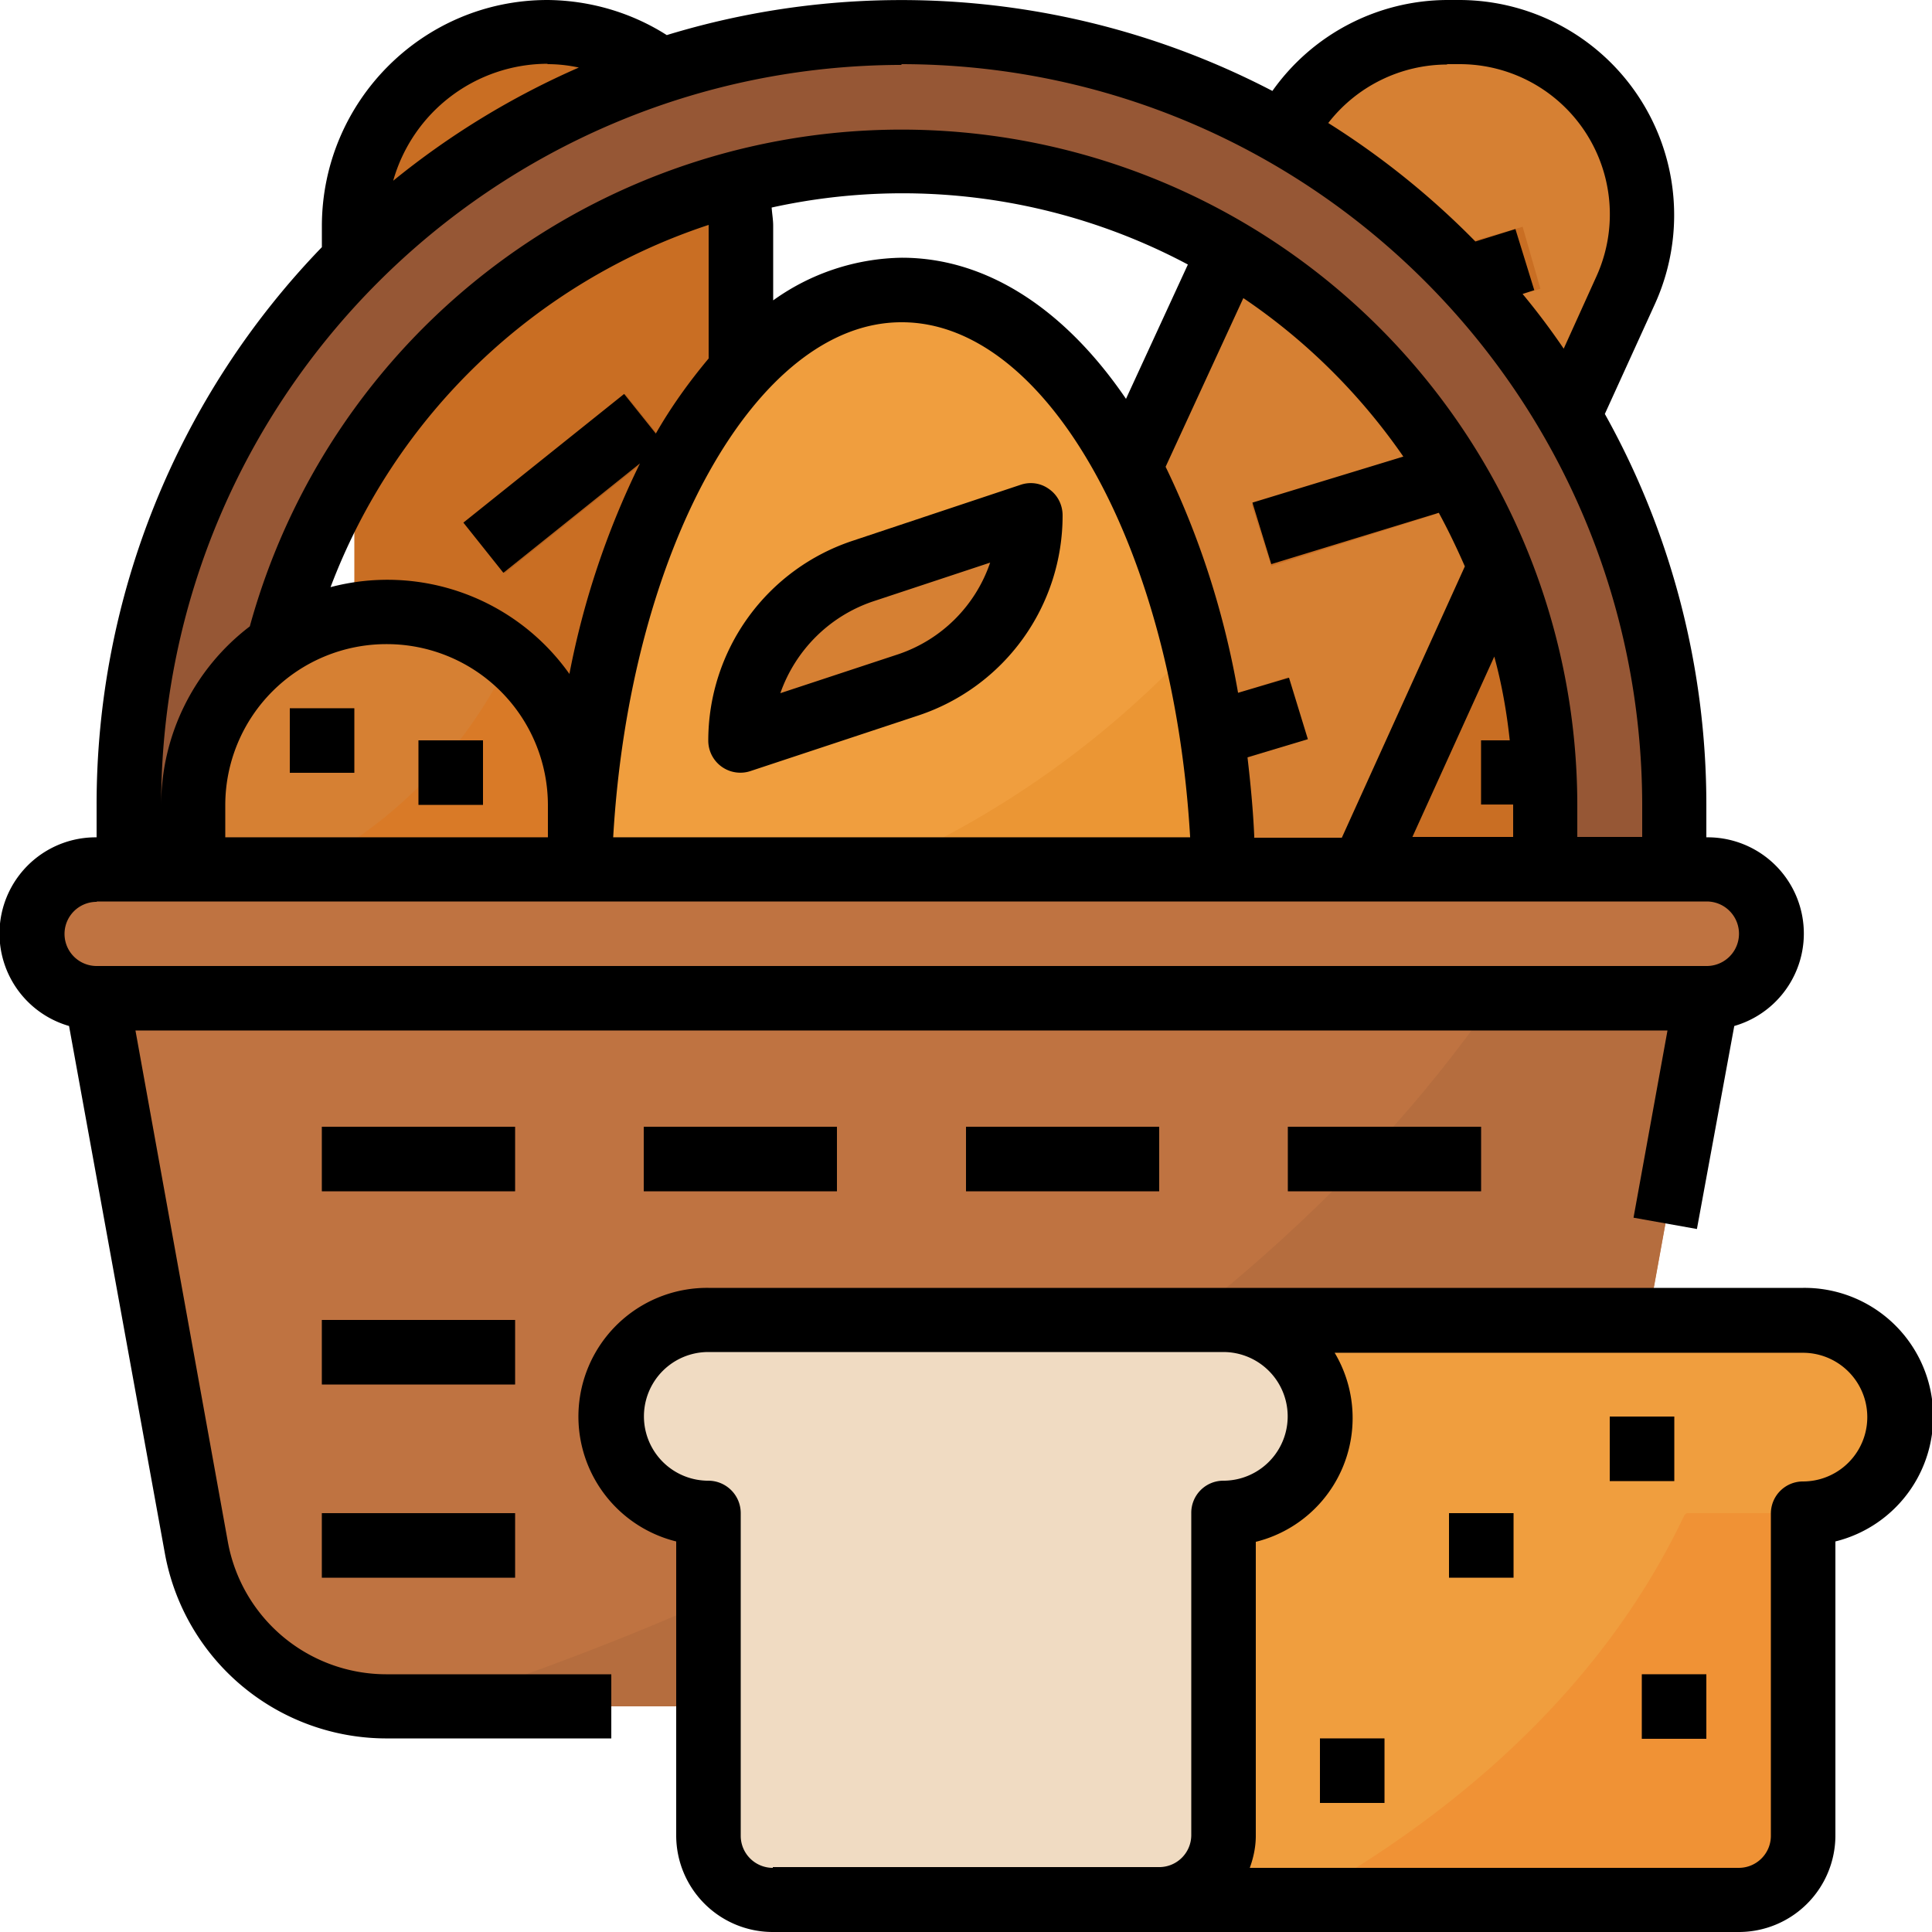 <svg version="1.1" id="Capa_1" xmlns="http://www.w3.org/2000/svg" x="0" y="0" viewBox="0 0 512 512" xml:space="preserve">
  <path d="M375.4 452.2h-273c-24.7 0-45.9-17.7-50.3-42L25.6 264.5h426.6l-26.4 145.7a51.2 51.2 0 0 1-50.4 42z" fill="#bf7341"/>
  <path d="M114.5 452.2h260.9c24.7 0 45.9-17.7 50.3-42l26.5-145.7h-56.1C321.7 372 191.8 427.3 114.5 452.2z" fill="#b56d3e"/>
  <path d="M196.3 230.4H93.9V59.8a51.2 51.2 0 1 1 102.4 0v170.6z" fill="#c96e23"/>
  <path transform="scale(-1) rotate(-38.7 -365 425.7)" fill="#b5611d" d="M122 119.5h54.6v17.1H122z"/>
  <path d="M426.6 230.4H324.2v-17a51.2 51.2 0 1 1 102.4 0v17z" fill="#c96e23"/>
  <g fill="#b5611d">
    <path d="M349.8 187.7h17.1v17.1h-17.1z"/>
    <path d="M392.5 196.2h17.1v17.1h-17.1z"/>
  </g>
  <path d="M361 230.4H250.3l89.4-193.7a48.4 48.4 0 0 1 44-28.1h3.2a48.4 48.4 0 0 1 44 68.4l-69.7 153.4z" fill="#d68033"/>
  <g fill="#c96e23">
    <path transform="scale(-1) rotate(-16 -548 2667.8)" d="M342.8 68.3h62.1v17.1h-62.1z"/>
    <path d="m336.9 150-5.2-16.3 43.9-13.8 5.1 16.3z"/>
    <path transform="rotate(162.4 317 196.2)" d="M288.8 187.7h56.5v17.1h-56.5z"/>
  </g>
  <path d="M25.6 230.4h426.6a17 17 0 1 1 0 34.1H25.6a17 17 0 0 1 0-34.1z" fill="#bf7341"/>
  <path d="M409.6 230.4v-17a170.6 170.6 0 1 0-341.3 0v17H34v-17a204.8 204.8 0 1 1 409.6 0v17h-34.1z" fill="#965735"/>
  <path d="M324.2 230.4C322 144.9 284.6 76.8 239 76.8s-83 68-85.3 153.6h170.6z" fill="#f09e3e"/>
  <path d="m240.7 181.5-44.4 14.8c0-20.4 13-38.5 32.4-45l44.4-14.8c0 20.4-13 38.5-32.4 45z" fill="#d68033"/>
  <path d="M316.5 170.9a250.6 250.6 0 0 1-84.2 59.5h92c-.5-20-3.1-40-7.8-59.5z" fill="#eb9634"/>
  <g fill="#965735">
    <path d="M341.3 298.6h51.2v17.1h-51.2z"/>
    <path d="M256 298.6h51.2v17.1H256z"/>
    <path d="M170.6 298.6h51.2v17.1h-51.2z"/>
    <path d="M85.3 298.6h51.2v17.1H85.3z"/>
    <path d="M85.3 349.8h51.2v17.1H85.3z"/>
    <path d="M85.3 401h51.2v17.1H85.3z"/>
  </g>
  <path d="M153.6 230.4H51.2v-17a51.2 51.2 0 1 1 102.4 0v17z" fill="#d68033"/>
  <path d="M153.6 213.3a51 51 0 0 0-18.3-39.1 122.4 122.4 0 0 1-54.5 56.2h72.8v-17z" fill="#d97a27"/>
  <g fill="#c96e23">
    <path d="M76.8 187.7h17.1v17.1H76.8z"/>
    <path d="M110.9 196.2H128v17.1h-17.1z"/>
  </g>
  <path d="M443.7 273H51.2a8.5 8.5 0 0 1 0-17h392.5a8.5 8.5 0 0 1 0 17z" fill="#965735"/>
  <path d="M503.4 375.5a25.6 25.6 0 0 1-25.6 25.5v85.4a17 17 0 0 1-17 17h-256a17 17 0 0 1-17-17V401a25.6 25.6 0 1 1 0-51.2h290a25.6 25.6 0 0 1 25.6 25.6z" fill="#f09e3e"/>
  <path d="m447 401-.6.5C423 451 380.7 483.6 345 503.5h115.9a17 17 0 0 0 17-17.1V401H447z" fill="#f09235"/>
  <path d="M349.8 375.5a25.6 25.6 0 0 1-25.6 25.5v85.4a17 17 0 0 1-17 17H204.8a17 17 0 0 1-17-17V401a25.6 25.6 0 1 1 0-51.2h136.4a25.6 25.6 0 0 1 25.6 25.6z" fill="#f0dbc2"/>
  <g fill="#d68033">
    <path d="M426.6 375.4h17.1v17.1h-17.1z"/>
    <path d="M384 401h17.1v17.1H384z"/>
    <path d="M435.1 443.7h17.1v17.1h-17.1z"/>
    <path d="M349.8 460.7h17.1v17.1h-17.1z"/>
  </g>
  <path d="m18.3 271.9 25.4 139.8a59.7 59.7 0 0 0 58.8 49H162v-17h-59.6a42.7 42.7 0 0 1-42-35L35.9 273.1h406l-9 49.6 16.8 3 9.9-53.8a25.5 25.5 0 0 0-7.4-50v-8.6c0-36.2-9.2-71.9-26.9-103.6l13.3-29.2A57 57 0 0 0 386.8 0h-3.3a57 57 0 0 0-46.3 24.1A212.8 212.8 0 0 0 176.7 9.3c-9.4-6-20.4-9.2-31.6-9.3-33 0-59.7 26.8-59.8 59.8v5.7a212.5 212.5 0 0 0-59.7 147.8v8.6a25.5 25.5 0 0 0-7.3 50zM383.5 17h3.3A39.8 39.8 0 0 1 423 73.4l-8.6 19c-3.4-5-7-9.8-10.9-14.5l3.1-1-5-16.2L391 64a215 215 0 0 0-39-31.4 40 40 0 0 1 31.5-15.5zm-238.4 0c2.8 0 5.5.3 8.3.9a213.2 213.2 0 0 0-49.2 30 42.6 42.6 0 0 1 40.9-31zm93.8 0c108.4.1 196.1 87.9 196.3 196.2v8.6H418v-8.6A179.1 179.1 0 0 0 66.2 166a59.6 59.6 0 0 0-23.5 47.4c.1-108.3 87.9-196 196.2-196.2zm135.4 204.8L396 174c2 7.3 3.3 14.7 4.1 22.2h-7.6v17h8.5v8.6h-26.7zM239 68.3a59.9 59.9 0 0 0-34.1 11.3V59.8c0-1.6-.3-3.2-.4-4.8a161 161 0 0 1 110.3 15.1l-16.4 35.6c-16-23.5-36.7-37.4-59.4-37.4zm-51.2-8.8V95c-5.2 6.2-10 12.9-14 19.9l-8.4-10.5-42.6 34.1 10.6 13.3 36.2-29c-8.7 17.7-15 36.5-18.7 55.8a59.1 59.1 0 0 0-63.3-23 161 161 0 0 1 100.2-96zm-85.3 111.2a42.7 42.7 0 0 1 42.7 42.6v8.6H59.7v-8.6a42.7 42.7 0 0 1 42.7-42.6zM239 85.4c38.7 0 72 60.4 76.4 136.5H162.5c4.4-76 37.8-136.5 76.4-136.5zm93.4 136.5c-.3-7.2-1-14.3-1.8-21.2l16-4.8-5-16.3-13.5 4c-3.6-20.7-10-40.9-19.2-59.9L329.5 79c16.6 11.2 31 25.5 42.4 42l-40 12.2 5 16.3 44.4-13.6c2.5 4.6 4.8 9.4 6.9 14.2L355.6 222h-23.3zm-306.7 17h426.6a8.5 8.5 0 0 1 0 17.1H25.6a8.5 8.5 0 0 1 0-17z"/>
  <path d="M278 129.6c-2.2-1.6-5-2-7.6-1.1L226 143.3a55.8 55.8 0 0 0-38.3 53 8.5 8.5 0 0 0 11.3 8l44.4-14.7a55.8 55.8 0 0 0 38.2-53c0-2.8-1.3-5.4-3.6-7zm-40 43.8-31.2 10.3c4-11.4 13-20.4 24.5-24.3l31.1-10.3a38.8 38.8 0 0 1-24.4 24.3z"/>
  <path d="M341.3 298.6h51.2v17.1h-51.2z"/>
  <path d="M256 298.6h51.2v17.1H256z"/>
  <path d="M170.6 298.6h51.2v17.1h-51.2z"/>
  <path d="M85.3 298.6h51.2v17.1H85.3z"/>
  <path d="M85.3 349.8h51.2v17.1H85.3z"/>
  <path d="M85.3 401h51.2v17.1H85.3z"/>
  <path d="M76.8 187.7h17.1v17.1H76.8z"/>
  <path d="M110.9 196.2H128v17.1h-17.1z"/>
  <path d="M477.8 341.3h-290a34.1 34.1 0 0 0-8.6 67.2v77.9a25.6 25.6 0 0 0 25.6 25.6h256a25.6 25.6 0 0 0 25.6-25.6v-77.9a34.1 34.1 0 0 0-8.6-67.2zM204.8 495a8.5 8.5 0 0 1-8.5-8.5V401c0-4.8-3.9-8.6-8.6-8.6a17 17 0 1 1 0-34.1h136.5a17 17 0 1 1 0 34.1 8.5 8.5 0 0 0-8.5 8.6v85.3c0 4.7-3.8 8.5-8.5 8.5H204.8zm273-102.4a8.5 8.5 0 0 0-8.5 8.5v85.4c0 4.7-3.8 8.5-8.5 8.5H331.2c1-2.7 1.6-5.6 1.6-8.5v-77.9a33.8 33.8 0 0 0 20.9-50.1h124.1a17 17 0 1 1 0 34.1z"/>
  <path d="M426.6 375.4h17.1v17.1h-17.1z"/>
  <path d="M384 401h17.1v17.1H384z"/>
  <path d="M435.1 443.7h17.1v17.1h-17.1z"/>
  <path d="M349.8 460.7h17.1v17.1h-17.1z"/>
</svg>
